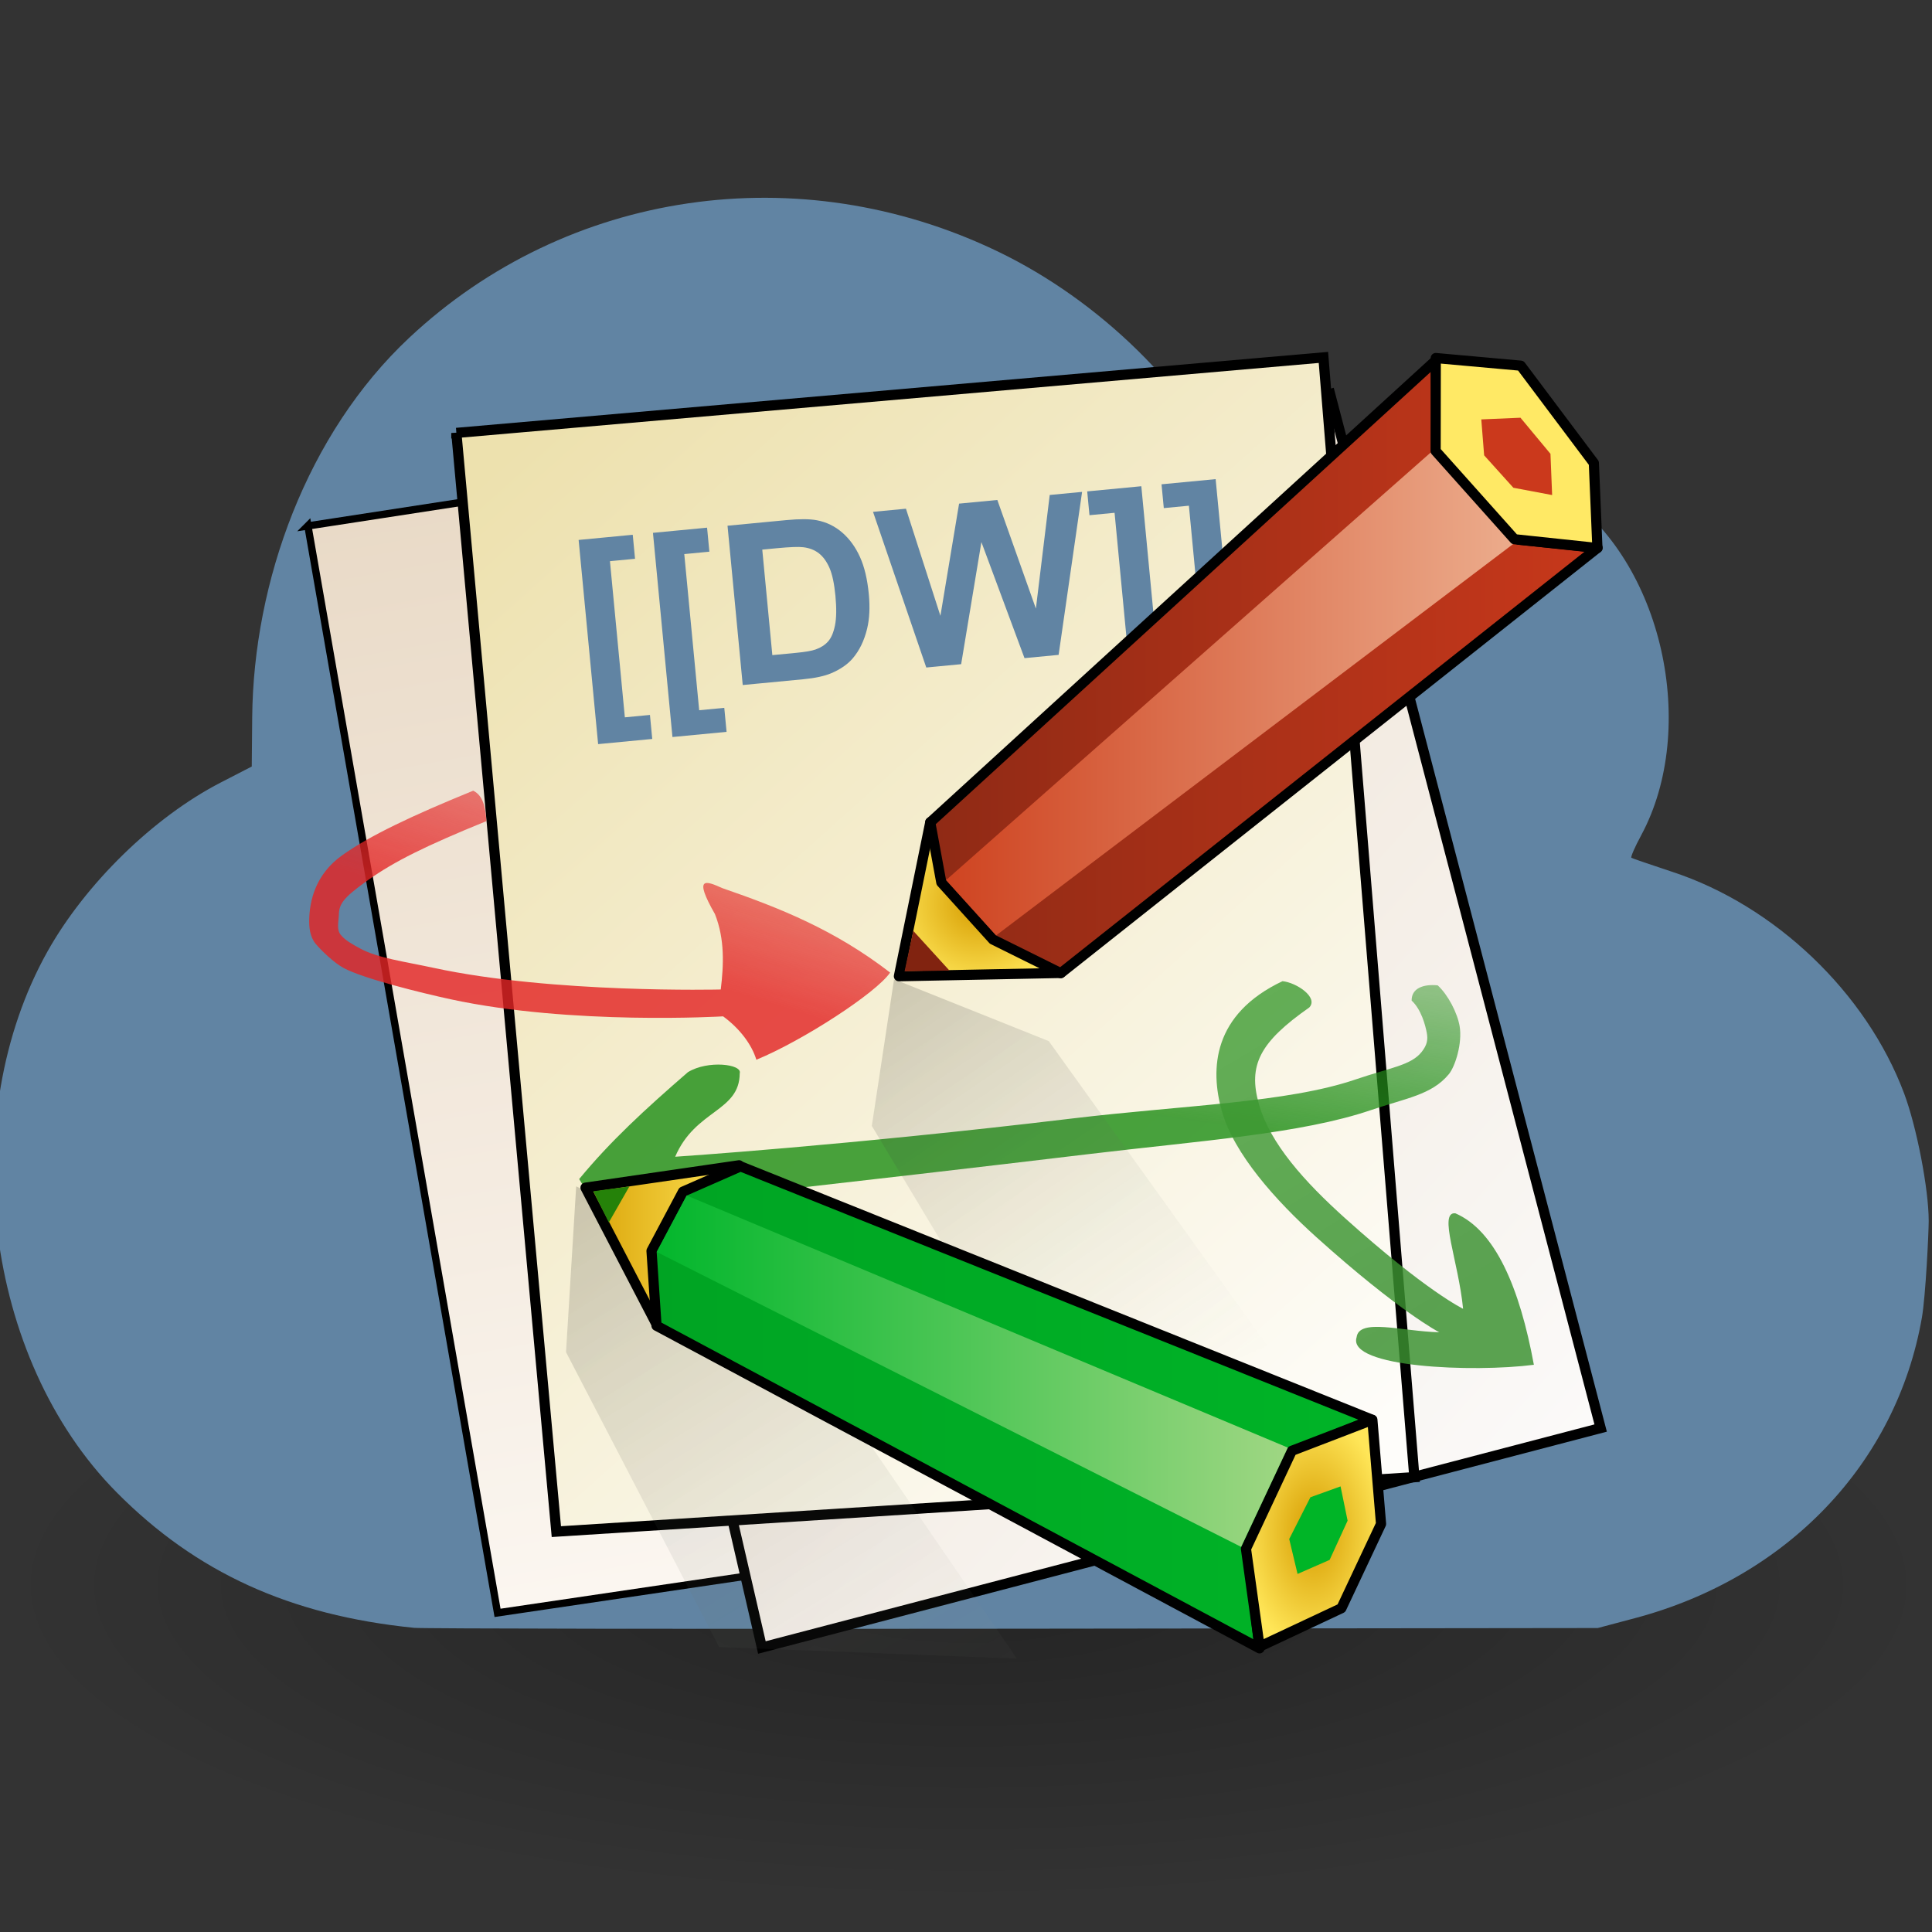 <?xml version="1.0" encoding="UTF-8" standalone="no"?>
<!-- Created with Inkscape (http://www.inkscape.org/) -->

<svg
   xmlns:dc="http://purl.org/dc/elements/1.1/"
   xmlns:cc="http://creativecommons.org/ns#"
   xmlns:rdf="http://www.w3.org/1999/02/22-rdf-syntax-ns#"
   xmlns:svg="http://www.w3.org/2000/svg"
   xmlns="http://www.w3.org/2000/svg"
   xmlns:xlink="http://www.w3.org/1999/xlink"
   xmlns:sodipodi="http://sodipodi.sourceforge.net/DTD/sodipodi-0.dtd"
   xmlns:inkscape="http://www.inkscape.org/namespaces/inkscape"
   id="svg3201"
   version="1.1"
   inkscape:version="0.48.3.1 r9886"
   width="48"
   height="48"
   sodipodi:docname="DokuWikiMu.svg"
   inkscape:export-filename="/home/glic3rinu/orchestra/django-orchestra/orchestra/static/orchestra/icons/apps/DokuWikiMu.png"
   inkscape:export-xdpi="90"
   inkscape:export-ydpi="90">
  <rect width="100%" height="100%" fill="#333333" stroke="none"/>
  <defs
     id="defs3205">
    <radialGradient
       r="10.625"
       fy="4.625"
       fx="62.625"
       cy="4.625"
       cx="62.625"
       gradientTransform="matrix(2.266,0,0,0.741,-117.893,32.893)"
       gradientUnits="userSpaceOnUse"
       id="radialGradient3610"
       xlink:href="#linearGradient8838-7"
       inkscape:collect="always" />
    <linearGradient
       id="linearGradient8838-7">
      <stop
         id="stop8840-0"
         style="stop-color:black;stop-opacity:1"
         offset="0" />
      <stop
         id="stop8842-7"
         style="stop-color:black;stop-opacity:0"
         offset="1" />
    </linearGradient>
    <radialGradient
       r="10.625"
       fy="4.625"
       fx="62.625"
       cy="4.625"
       cx="62.625"
       gradientTransform="matrix(2.266,0,0,0.741,-117.843,35.951)"
       gradientUnits="userSpaceOnUse"
       id="radialGradient3708"
       xlink:href="#linearGradient8838-7"
       inkscape:collect="always" />
    <radialGradient
       r="8.681"
       fy="212.8"
       fx="224.414"
       cy="212.8"
       cx="224.414"
       gradientTransform="matrix(1,0,0,0.984,0,3.367)"
       gradientUnits="userSpaceOnUse"
       id="radialGradient2647"
       xlink:href="#linearGradient2360"
       inkscape:collect="always" />
    <linearGradient
       y2="189.016"
       x2="286.227"
       y1="189.016"
       x1="219.213"
       gradientUnits="userSpaceOnUse"
       id="linearGradient2643"
       xlink:href="#linearGradient2336"
       inkscape:collect="always" />
    <linearGradient
       y2="192.733"
       x2="277.876"
       y1="192.733"
       x1="219.663"
       gradientUnits="userSpaceOnUse"
       id="linearGradient2640"
       xlink:href="#linearGradient2352"
       inkscape:collect="always" />
    <linearGradient
       gradientUnits="userSpaceOnUse"
       y2="217.94"
       x2="255.684"
       y1="251.564"
       x1="275.718"
       id="linearGradient2630"
       xlink:href="#linearGradient2624"
       inkscape:collect="always" />
    <linearGradient
       gradientUnits="userSpaceOnUse"
       y2="213.122"
       x2="251.644"
       y1="234.522"
       x1="248.622"
       id="linearGradient2618"
       xlink:href="#linearGradient2612"
       inkscape:collect="always" />
    <linearGradient
       gradientUnits="userSpaceOnUse"
       y2="210.356"
       x2="206.06"
       y1="222.051"
       x1="202.418"
       id="linearGradient2606"
       xlink:href="#linearGradient2600"
       inkscape:collect="always" />
    <linearGradient
       gradientUnits="userSpaceOnUse"
       y2="307.528"
       x2="224.674"
       y1="241.528"
       x1="184.306"
       id="linearGradient2406"
       xlink:href="#linearGradient2408"
       inkscape:collect="always" />
    <linearGradient
       gradientUnits="userSpaceOnUse"
       y2="265.404"
       x2="244.791"
       y1="220.072"
       x1="213.966"
       id="linearGradient2395"
       xlink:href="#linearGradient2389"
       inkscape:collect="always" />
    <linearGradient
       gradientUnits="userSpaceOnUse"
       y2="172.324"
       x2="185.813"
       y1="262.287"
       x1="286.156"
       id="linearGradient2362"
       xlink:href="#linearGradient2370"
       inkscape:collect="always" />
    <linearGradient
       gradientUnits="userSpaceOnUse"
       y2="195.872"
       x2="136.142"
       y1="303.79"
       x1="140.158"
       id="linearGradient2354"
       xlink:href="#linearGradient2348"
       inkscape:collect="always" />
    <linearGradient
       gradientUnits="userSpaceOnUse"
       y2="289.503"
       x2="240.849"
       y1="184.993"
       x1="162.764"
       id="linearGradient2346"
       xlink:href="#linearGradient2332"
       inkscape:collect="always" />
    <linearGradient
       gradientUnits="userSpaceOnUse"
       y2="246.359"
       x2="201.406"
       y1="246.359"
       x1="184.071"
       id="linearGradient2325"
       xlink:href="#linearGradient2360"
       inkscape:collect="always" />
    <radialGradient
       gradientUnits="userSpaceOnUse"
       gradientTransform="matrix(1,0,0,1.631,0,-173.405)"
       r="7.144"
       fy="274.642"
       fx="257.411"
       cy="274.642"
       cx="257.411"
       id="radialGradient2317"
       xlink:href="#linearGradient2360"
       inkscape:collect="always" />
    <linearGradient
       gradientUnits="userSpaceOnUse"
       y2="258.916"
       x2="255.656"
       y1="258.916"
       x1="191.751"
       id="linearGradient2247"
       xlink:href="#linearGradient2229"
       inkscape:collect="always" />
    <linearGradient
       gradientUnits="userSpaceOnUse"
       y2="262.258"
       x2="263.671"
       y1="262.258"
       x1="192.039"
       id="linearGradient2227"
       xlink:href="#linearGradient2249"
       inkscape:collect="always" />
    <radialGradient
       gradientUnits="userSpaceOnUse"
       gradientTransform="matrix(1,0,0,0.984,0,3.367)"
       r="8.681"
       fy="212.8"
       fx="224.414"
       cy="212.8"
       cx="224.414"
       id="radialGradient2366"
       xlink:href="#linearGradient2360"
       inkscape:collect="always" />
    <linearGradient
       gradientUnits="userSpaceOnUse"
       y2="192.733"
       x2="277.876"
       y1="192.733"
       x1="219.663"
       id="linearGradient2350"
       xlink:href="#linearGradient2352"
       inkscape:collect="always" />
    <linearGradient
       gradientUnits="userSpaceOnUse"
       y2="189.016"
       x2="286.227"
       y1="189.016"
       x1="219.213"
       id="linearGradient2342"
       xlink:href="#linearGradient2336"
       inkscape:collect="always" />
    <linearGradient
       id="linearGradient2336">
      <stop
         id="stop2338"
         offset="0"
         style="stop-color:#8f2a15;stop-opacity:1;" />
      <stop
         id="stop2340"
         offset="1"
         style="stop-color:#c8381b;stop-opacity:1;" />
    </linearGradient>
    <linearGradient
       id="linearGradient2352">
      <stop
         style="stop-color:#ce411e;stop-opacity:1;"
         offset="0"
         id="stop2354" />
      <stop
         style="stop-color:#ecad8d;stop-opacity:1;"
         offset="1"
         id="stop2356" />
    </linearGradient>
    <linearGradient
       id="linearGradient2360">
      <stop
         id="stop2362"
         offset="0"
         style="stop-color:#d69c00;stop-opacity:1;" />
      <stop
         id="stop2364"
         offset="1"
         style="stop-color:#ffe658;stop-opacity:1;" />
    </linearGradient>
    <linearGradient
       id="linearGradient2213">
      <stop
         id="stop2215"
         offset="0"
         style="stop-color:#000000;stop-opacity:1;" />
      <stop
         id="stop2217"
         offset="1"
         style="stop-color:#000000;stop-opacity:0;" />
    </linearGradient>
    <linearGradient
       id="linearGradient2229">
      <stop
         style="stop-color:#00b62b;stop-opacity:1;"
         offset="0"
         id="stop2231" />
      <stop
         style="stop-color:#a1d784;stop-opacity:1;"
         offset="1"
         id="stop2233" />
    </linearGradient>
    <linearGradient
       id="linearGradient2249">
      <stop
         id="stop2251"
         offset="0"
         style="stop-color:#00a423;stop-opacity:1;" />
      <stop
         id="stop2253"
         offset="1"
         style="stop-color:#00b427;stop-opacity:1;" />
    </linearGradient>
    <linearGradient
       id="linearGradient2332">
      <stop
         id="stop2334"
         offset="0"
         style="stop-color:#ede1ae;stop-opacity:1;" />
      <stop
         id="stop2336"
         offset="1"
         style="stop-color:#fefdfa;stop-opacity:1;" />
    </linearGradient>
    <linearGradient
       id="linearGradient2348">
      <stop
         id="stop2350"
         offset="0"
         style="stop-color:#fbf6f0;stop-opacity:1;" />
      <stop
         id="stop2352"
         offset="1"
         style="stop-color:#e9dac7;stop-opacity:1;" />
    </linearGradient>
    <linearGradient
       id="linearGradient2364">
      <stop
         style="stop-color:#fbf6f0;stop-opacity:1;"
         offset="0"
         id="stop2366" />
      <stop
         style="stop-color:#e9dac7;stop-opacity:1;"
         offset="1"
         id="stop2368" />
    </linearGradient>
    <linearGradient
       id="linearGradient2370">
      <stop
         id="stop2372"
         offset="0"
         style="stop-color:#fbfaf9;stop-opacity:1;" />
      <stop
         id="stop2374"
         offset="1"
         style="stop-color:#e9dac7;stop-opacity:1;" />
    </linearGradient>
    <linearGradient
       id="linearGradient2389">
      <stop
         id="stop2391"
         offset="0"
         style="stop-color:#000000;stop-opacity:0.173;" />
      <stop
         id="stop2393"
         offset="1"
         style="stop-color:#c7cec2;stop-opacity:0;" />
    </linearGradient>
    <linearGradient
       id="linearGradient2408">
      <stop
         style="stop-color:#000000;stop-opacity:0.173;"
         offset="0"
         id="stop2410" />
      <stop
         style="stop-color:#c7cec2;stop-opacity:0;"
         offset="1"
         id="stop2412" />
    </linearGradient>
    <marker
       style="overflow:visible"
       id="Arrow2Lstart"
       refX="0"
       refY="0"
       orient="auto"
       inkscape:stockid="Arrow2Lstart">
      <path
         inkscape:connector-curvature="0"
         transform="matrix(1.1,0,0,1.1,-5.5,0)"
         d="M 8.719,4.034 -2.207,0.016 8.719,-4.002 c -1.745,2.372 -1.735,5.617 -6e-7,8.035 z"
         style="font-size:12px;fill-rule:evenodd;stroke-width:0.625;stroke-linejoin:round"
         id="path2571" />
    </marker>
    <marker
       style="overflow:visible"
       id="TriangleOutL"
       refX="0"
       refY="0"
       orient="auto"
       inkscape:stockid="TriangleOutL">
      <path
         inkscape:connector-curvature="0"
         transform="scale(0.8,0.8)"
         style="fill-rule:evenodd;stroke:#000000;stroke-width:1pt;marker-start:none"
         d="m 5.77,0 -8.65,5 0,-10 8.65,5 z"
         id="path2488" />
    </marker>
    <linearGradient
       id="linearGradient2600">
      <stop
         id="stop2602"
         offset="0"
         style="stop-color:#e32525;stop-opacity:0.816;" />
      <stop
         id="stop2604"
         offset="1"
         style="stop-color:#e32525;stop-opacity:0.571;" />
    </linearGradient>
    <linearGradient
       id="linearGradient2612">
      <stop
         id="stop2614"
         offset="0"
         style="stop-color:#25901b;stop-opacity:0.837;" />
      <stop
         id="stop2616"
         offset="1"
         style="stop-color:#25901b;stop-opacity:0.378;" />
    </linearGradient>
    <linearGradient
       id="linearGradient2624">
      <stop
         id="stop2626"
         offset="0"
         style="stop-color:#3a9030;stop-opacity:0.837;" />
      <stop
         id="stop2628"
         offset="1"
         style="stop-color:#3d9c32;stop-opacity:0.796;" />
    </linearGradient>
    <inkscape:perspective
       id="perspective100"
       inkscape:persp3d-origin="372.04724 : 350.78739 : 1"
       inkscape:vp_z="744.09448 : 526.18109 : 1"
       inkscape:vp_y="0 : 1000 : 0"
       inkscape:vp_x="0 : 526.18109 : 1"
       sodipodi:type="inkscape:persp3d" />
  </defs>
  <sodipodi:namedview
     pagecolor="#ffffff"
     bordercolor="#666666"
     borderopacity="1"
     objecttolerance="10"
     gridtolerance="10"
     guidetolerance="10"
     inkscape:pageopacity="0"
     inkscape:pageshadow="2"
     inkscape:window-width="1920"
     inkscape:window-height="1024"
     id="namedview3203"
     showgrid="false"
     inkscape:zoom="7.7918606"
     inkscape:cx="10.453259"
     inkscape:cy="21.076505"
     inkscape:window-x="0"
     inkscape:window-y="27"
     inkscape:window-maximized="1"
     inkscape:current-layer="svg3201" />
  <path
     inkscape:connector-curvature="0"
     d="m 48.122,39.379 c 0,4.35 -10.778,7.876 -24.073,7.876 -13.295,0 -24.073,-3.526 -24.073,-7.876 0,-4.35 10.778,-7.876 24.073,-7.876 13.295,0 24.073,3.526 24.073,7.876 l 0,0 z"
     id="path8836-9"
     style="opacity:0.3;fill:url(#radialGradient3708);fill-opacity:1;fill-rule:evenodd;stroke:none;stroke-width:1;marker:none;visibility:visible;display:inline;overflow:visible" />
  <rect
     style="fill:#eeeeec;stroke:#eeeeec"
     id="rect3747"
     width="31.309"
     height="23.776"
     x="8.304"
     y="14.241"
     ry="11.888" />
  <path
     style="fill:#6184a3;fill-opacity:1"
     d="M 10.28,40.442 C 7.205,40.132 4.872,39.069 2.899,37.078 -0.404,33.745 -1.107,27.728 1.176,23.646 2.12,21.958 3.819,20.299 5.481,19.443 l 0.774,-0.399 0.011,-1.226 c 0.031,-3.362 1.355,-7.042 3.903,-9.428 3.92,-3.673 9.69,-4.517 14.625,-2.14 2.531,1.219 4.769,3.415 5.825,5.717 0.134,0.293 0.277,0.532 0.317,0.532 0.04,0 0.325,-0.17 0.634,-0.378 2.08,-1.4 5,-1.352 7.212,0.119 2.544,1.691 3.424,5.867 1.989,8.519 -0.156,0.289 -0.264,0.538 -0.239,0.553 0.025,0.016 0.484,0.173 1.02,0.35 2.556,0.843 4.817,3.004 5.754,5.5 0.314,0.837 0.612,2.38 0.612,3.171 0,0.288 -0.076,1.868 -0.169,2.402 -0.632,3.622 -3.343,6.462 -7.127,7.467 l -0.926,0.246 -14.514,0.017 c -7.983,0.009 -14.688,-7.4e-4 -14.9,-0.022 z M 31.462,14.766 c -20.975,22.156 -10.487,11.078 0,0 z"
     id="path3726"
     inkscape:connector-curvature="0"
     sodipodi:nodetypes="sssscsssssssscsssssccscc" />
  <g
     transform="matrix(0.73,0,0,0.73,-109.256,-166.721)"
     style="display:inline"
     inkscape:label="paper"
     id="layer3">
    <g
       transform="matrix(0.346,0,0,0.346,105.305,185.541)"
       id="g1419">
      <g
         id="g2376">
        <path
           inkscape:connector-curvature="0"
           sodipodi:nodetypes="ccccc"
           id="rect1422"
           d="m 120.215,196.438 70.907,-0.792 -2.403,109.053 -71.718,0.373 3.214,-108.634 z"
           style="fill:url(#linearGradient2354);fill-opacity:1;fill-rule:evenodd;stroke:#000000;stroke-width:0.722px;stroke-linecap:butt;stroke-linejoin:miter;stroke-opacity:1;display:inline"
           transform="matrix(0.99,-0.141,0.201,0.98,0,0)" />
        <path
           inkscape:connector-curvature="0"
           sodipodi:nodetypes="ccccc"
           id="rect1425"
           d="m 179.2,182.087 79.842,-19.517 26.614,101.724 -82.503,21.587 -23.953,-103.794 z"
           style="fill:url(#linearGradient2362);fill-opacity:1;fill-rule:evenodd;stroke:#000000;stroke-width:1px;stroke-linecap:butt;stroke-linejoin:miter;stroke-opacity:1;display:inline" />
        <path
           inkscape:connector-curvature="0"
           sodipodi:nodetypes="ccccc"
           id="rect1419"
           d="m 159.014,181.744 85.586,0.534 0,110.474 -84.534,-2.513 -1.052,-108.496 z"
           style="fill:url(#linearGradient2346);fill-opacity:1;fill-rule:evenodd;stroke:#000000;stroke-width:1.004px;stroke-linecap:butt;stroke-linejoin:miter;stroke-opacity:1;display:inline"
           transform="matrix(0.996,-0.093,0.081,0.997,0,0)" />
      </g>
      <path
         inkscape:connector-curvature="0"
         transform="matrix(0.995,-0.095,0.095,0.995,0,0)"
         style="font-size:12px;font-style:normal;font-weight:normal;line-height:125%;fill:#6184a3;fill-opacity:1;stroke:none;display:inline;font-family:Bitstream Vera Sans"
         d="m 167.551,214.008 0,-20.185 5.35,0 0,2.374 -2.481,0 0,15.437 2.481,0 0,2.374 -5.35,0 m 7.348,0 0,-20.185 5.35,0 0,2.374 -2.481,0 0,15.437 2.481,0 0,2.374 -5.35,0 m 7.369,-20.185 5.812,0 c 1.311,2e-5 2.31,0.1 2.997,0.301 0.924,0.272 1.715,0.756 2.374,1.45 0.659,0.695 1.16,1.547 1.504,2.557 0.344,1.003 0.516,2.242 0.516,3.717 -10e-6,1.296 -0.161,2.413 -0.483,3.352 -0.394,1.146 -0.956,2.073 -1.687,2.782 -0.551,0.537 -1.296,0.956 -2.234,1.257 -0.702,0.222 -1.64,0.333 -2.814,0.333 l -5.983,0 0,-15.748 m 3.18,2.664 0,10.431 2.374,0 c 0.888,1e-5 1.529,-0.05 1.923,-0.15 0.516,-0.129 0.942,-0.347 1.278,-0.655 0.344,-0.308 0.623,-0.813 0.838,-1.515 0.215,-0.709 0.322,-1.672 0.322,-2.89 -1e-5,-1.217 -0.107,-2.152 -0.322,-2.804 -0.215,-0.652 -0.516,-1.16 -0.902,-1.525 -0.387,-0.365 -0.877,-0.612 -1.472,-0.741 -0.444,-0.1 -1.314,-0.15 -2.61,-0.15 l -1.429,0 m 14.964,13.084 -3.76,-15.748 3.255,0 2.374,10.817 2.879,-10.817 3.781,0 2.761,11 2.417,-11 3.201,0 -3.824,15.748 -3.373,0 -3.137,-11.773 -3.126,11.773 -3.448,0 m 22.763,-15.748 0,20.185 -5.35,0 0,-2.374 2.481,0 0,-15.458 -2.481,0 0,-2.353 5.35,0 m 7.348,0 0,20.185 -5.35,0 0,-2.374 2.481,0 0,-15.458 -2.481,0 0,-2.353 5.35,0"
         id="text2382" />
      <g
         style="display:inline"
         id="g2632">
        <path
           inkscape:connector-curvature="0"
           sodipodi:nodetypes="csssssccccccssssscc"
           id="path2414"
           d="m 174.756,201.602 c -6.046,2.467 -10.168,4.419 -12.885,6.351 -2.717,1.931 -3.193,4.6 -3.246,6.266 -0.027,0.833 0.081,1.778 0.632,2.44 0.551,0.662 1.808,1.874 2.758,2.386 1.9,1.023 7.542,2.429 10.519,3.073 11.909,2.576 26.806,1.681 26.806,1.681 1.693,1.245 2.833,2.824 3.269,4.269 4.577,-1.887 11.811,-6.584 13.157,-8.577 -5.451,-4.2 -10.797,-6.333 -16.513,-8.308 -1.599,-0.719 -2.88,-1.226 -0.718,2.556 0.985,2.473 0.858,5.051 0.572,7.418 0,0 -16.527,0.407 -28.238,-2.127 -2.928,-0.633 -5.466,-0.955 -7.219,-1.898 -0.876,-0.472 -1.483,-0.821 -1.916,-1.341 -0.433,-0.52 -0.22,-1.291 -0.201,-1.859 0.037,-1.136 0.253,-1.671 2.862,-3.525 2.608,-1.854 5.654,-3.362 11.659,-5.812 -0.088,-1.291 -0.29,-2.506 -1.297,-2.993 z"
           style="fill:url(#linearGradient2606);fill-opacity:1;fill-rule:evenodd;stroke:none;stroke-width:1px;marker-end:none" />
        <path
           inkscape:connector-curvature="0"
           sodipodi:nodetypes="ccsssscccccssssc"
           id="path2608"
           d="m 269.625,220.748 c -1.436,-0.14 -2.58,0.303 -2.561,1.502 0.944,0.857 1.349,2.435 1.486,3.14 0.136,0.705 0.036,1.219 -0.486,1.89 -1.043,1.342 -3.125,1.569 -6.501,2.721 -6.751,2.304 -16.893,2.526 -27.907,3.846 -22.028,2.642 -39.032,3.761 -39.032,3.761 1.983,-4.648 6.328,-4.412 6.349,-8.21 0.274,-0.898 -3.146,-1.316 -5.099,-0.107 -4.267,3.701 -7.592,6.754 -10.694,10.513 l 1.888,3.084 c 0,0 26.13,-2.89 48.198,-5.536 11.034,-1.323 20.956,-1.999 27.81,-4.337 3.427,-1.169 5.96,-1.49 7.641,-3.52 0.632,-0.763 1.352,-3.047 1.068,-4.734 -0.22,-1.302 -1.15,-3.098 -2.16,-4.014 z"
           style="fill:url(#linearGradient2618);fill-opacity:1;fill-rule:evenodd;stroke:none" />
        <path
           inkscape:connector-curvature="0"
           sodipodi:nodetypes="csscccccsscc"
           id="path2620"
           d="m 254.362,220.339 c -6.85,3.242 -7.153,8.609 -5.96,12.799 1.194,4.19 5.263,8.757 9.321,12.406 8.117,7.299 12.06,9.332 12.06,9.332 -3.715,-0.103 -7.899,-1.412 -8.133,0.493 -0.948,2.976 11.491,3.475 17.438,2.702 -1.395,-7.578 -3.793,-13.215 -7.732,-14.903 -1.685,-0.148 0.312,4.724 0.77,9.396 0,0 -3.625,-1.731 -11.605,-8.908 -3.99,-3.588 -7.374,-7.342 -8.473,-11.201 -1.099,-3.859 0.078,-6.12 4.951,-9.532 0.928,-0.995 -1.29,-2.459 -2.638,-2.584 z"
           style="fill:url(#linearGradient2630);fill-opacity:1;fill-rule:evenodd;stroke:none" />
      </g>
      <path
         inkscape:connector-curvature="0"
         style="fill:url(#linearGradient2395);fill-opacity:1;stroke:none;display:inline"
         d="m 213.966,234.578 2.188,-14.429 15.22,6.088 21.494,29.948 -20.406,9.218 -18.495,-30.826 z"
         id="rect2386"
         sodipodi:nodetypes="cccccc" />
      <g
         style="display:inline"
         id="g2649">
        <path
           inkscape:connector-curvature="0"
           sodipodi:nodetypes="cccc"
           id="path1443"
           d="m 232.558,219.53 -15.928,0.322 3.088,-15.157 12.84,14.835 z"
           style="fill:url(#radialGradient2647);fill-opacity:1;fill-rule:evenodd;stroke:#000000;stroke-width:1px;stroke-linecap:butt;stroke-linejoin:round;stroke-opacity:1" />
        <path
           inkscape:connector-curvature="0"
           sodipodi:nodetypes="cccc"
           id="path1452"
           d="m 221.6,219.293 -4.412,0.078 0.854,-3.983 3.558,3.904 z"
           style="fill:#812310;fill-opacity:1;fill-rule:evenodd;stroke:none" />
        <path
           inkscape:connector-curvature="0"
           sodipodi:nodetypes="ccccccccc"
           id="rect1437"
           d="m 269.442,159.274 0.098,8.915 8.058,8.723 7.759,0.799 -52.807,41.841 -6.665,-3.307 -5.082,-5.618 -1.09,-5.912 49.729,-45.441 z"
           style="fill:url(#linearGradient2643);fill-opacity:1;fill-rule:evenodd;stroke:#000000;stroke-width:1px;stroke-linecap:butt;stroke-linejoin:round;stroke-opacity:1" />
        <path
           inkscape:connector-curvature="0"
           sodipodi:nodetypes="ccccc"
           id="rect1446"
           d="m 268.948,168.328 8.343,8.827 -51.101,38.683 -4.92,-5.444 47.678,-42.066 z"
           style="fill:url(#linearGradient2640);fill-opacity:1;fill-rule:evenodd;stroke:none" />
        <path
           inkscape:connector-curvature="0"
           sodipodi:nodetypes="ccccccc"
           id="path1440"
           d="m 285.338,177.732 -8.162,-0.866 -7.752,-8.679 0.013,-9.143 8.362,0.752 7.189,9.577 0.35,8.359 z"
           style="fill:#ffe965;fill-opacity:1;fill-rule:evenodd;stroke:#000000;stroke-width:1px;stroke-linecap:butt;stroke-linejoin:round;stroke-opacity:1;display:inline" />
        <path
           inkscape:connector-curvature="0"
           sodipodi:nodetypes="ccccccc"
           id="path1449"
           d="m 280.72,168.464 0.164,4.057 -3.813,-0.717 -2.875,-3.189 -0.281,-3.534 3.854,-0.166 2.95,3.55 z"
           style="fill:#cb391c;fill-opacity:1;fill-rule:evenodd;stroke:none" />
      </g>
      <g
         style="display:inline"
         id="g2657">
        <path
           inkscape:connector-curvature="0"
           sodipodi:nodetypes="cccccc"
           id="rect2397"
           d="m 183.886,256.828 1,-16.307 17.288,8.44 26.055,38.009 -29.281,-1.134 -15.062,-29.009 z"
           style="fill:url(#linearGradient2406);fill-opacity:1;stroke:none" />
        <path
           inkscape:connector-curvature="0"
           sodipodi:nodetypes="cccc"
           id="rect2207"
           d="m 200.906,238.448 -8.046,15.774 -7.056,-13.573 15.102,-2.2 z"
           style="fill:url(#linearGradient2325);fill-opacity:1;stroke:#000000;stroke-linejoin:round;stroke-opacity:1;display:inline" />
        <path
           inkscape:connector-curvature="0"
           sodipodi:nodetypes="ccccccccc"
           id="rect1328"
           d="m 201.054,238.554 62.117,24.919 -7.887,3.214 -4.352,9.31 1.172,9.964 -59.315,-31.728 -0.494,-7.364 3.096,-5.828 5.662,-2.487 z"
           style="fill:url(#linearGradient2227);fill-opacity:1;stroke:#000000;stroke-linejoin:round;stroke-opacity:1" />
        <path
           inkscape:connector-curvature="0"
           sodipodi:nodetypes="ccccccc"
           id="rect2204"
           d="m 255.278,266.535 7.924,-3.048 0.853,10.24 -3.901,8.29 -8.046,3.779 -1.341,-9.631 4.511,-9.631 z"
           style="fill:url(#radialGradient2317);fill-opacity:1;stroke:#000000;stroke-linejoin:round;stroke-opacity:1;display:inline" />
        <path
           inkscape:connector-curvature="0"
           sodipodi:nodetypes="ccccc"
           id="rect2210"
           d="m 195.755,241.421 59.131,24.796 -4.592,9.766 -57.49,-29.01 2.951,-5.553 z"
           style="fill:url(#linearGradient2247);fill-opacity:1;stroke:none;display:inline" />
        <path
           inkscape:connector-curvature="0"
           sodipodi:nodetypes="ccccccc"
           id="rect2308"
           d="m 255.023,275.21 2.084,-4.107 2.965,-1.07 0.694,3.372 -1.768,3.857 -3.155,1.383 -0.82,-3.436 z"
           style="fill:#00b527;fill-opacity:1;stroke:none" />
        <path
           inkscape:connector-curvature="0"
           sodipodi:nodetypes="cccc"
           id="rect2327"
           d="m 186.568,241.004 3.55,-0.473 -2.023,3.539 -1.527,-3.066 z"
           style="fill:#258209;fill-opacity:1;stroke:none;display:inline" />
      </g>
    </g>
  </g>
</svg>
